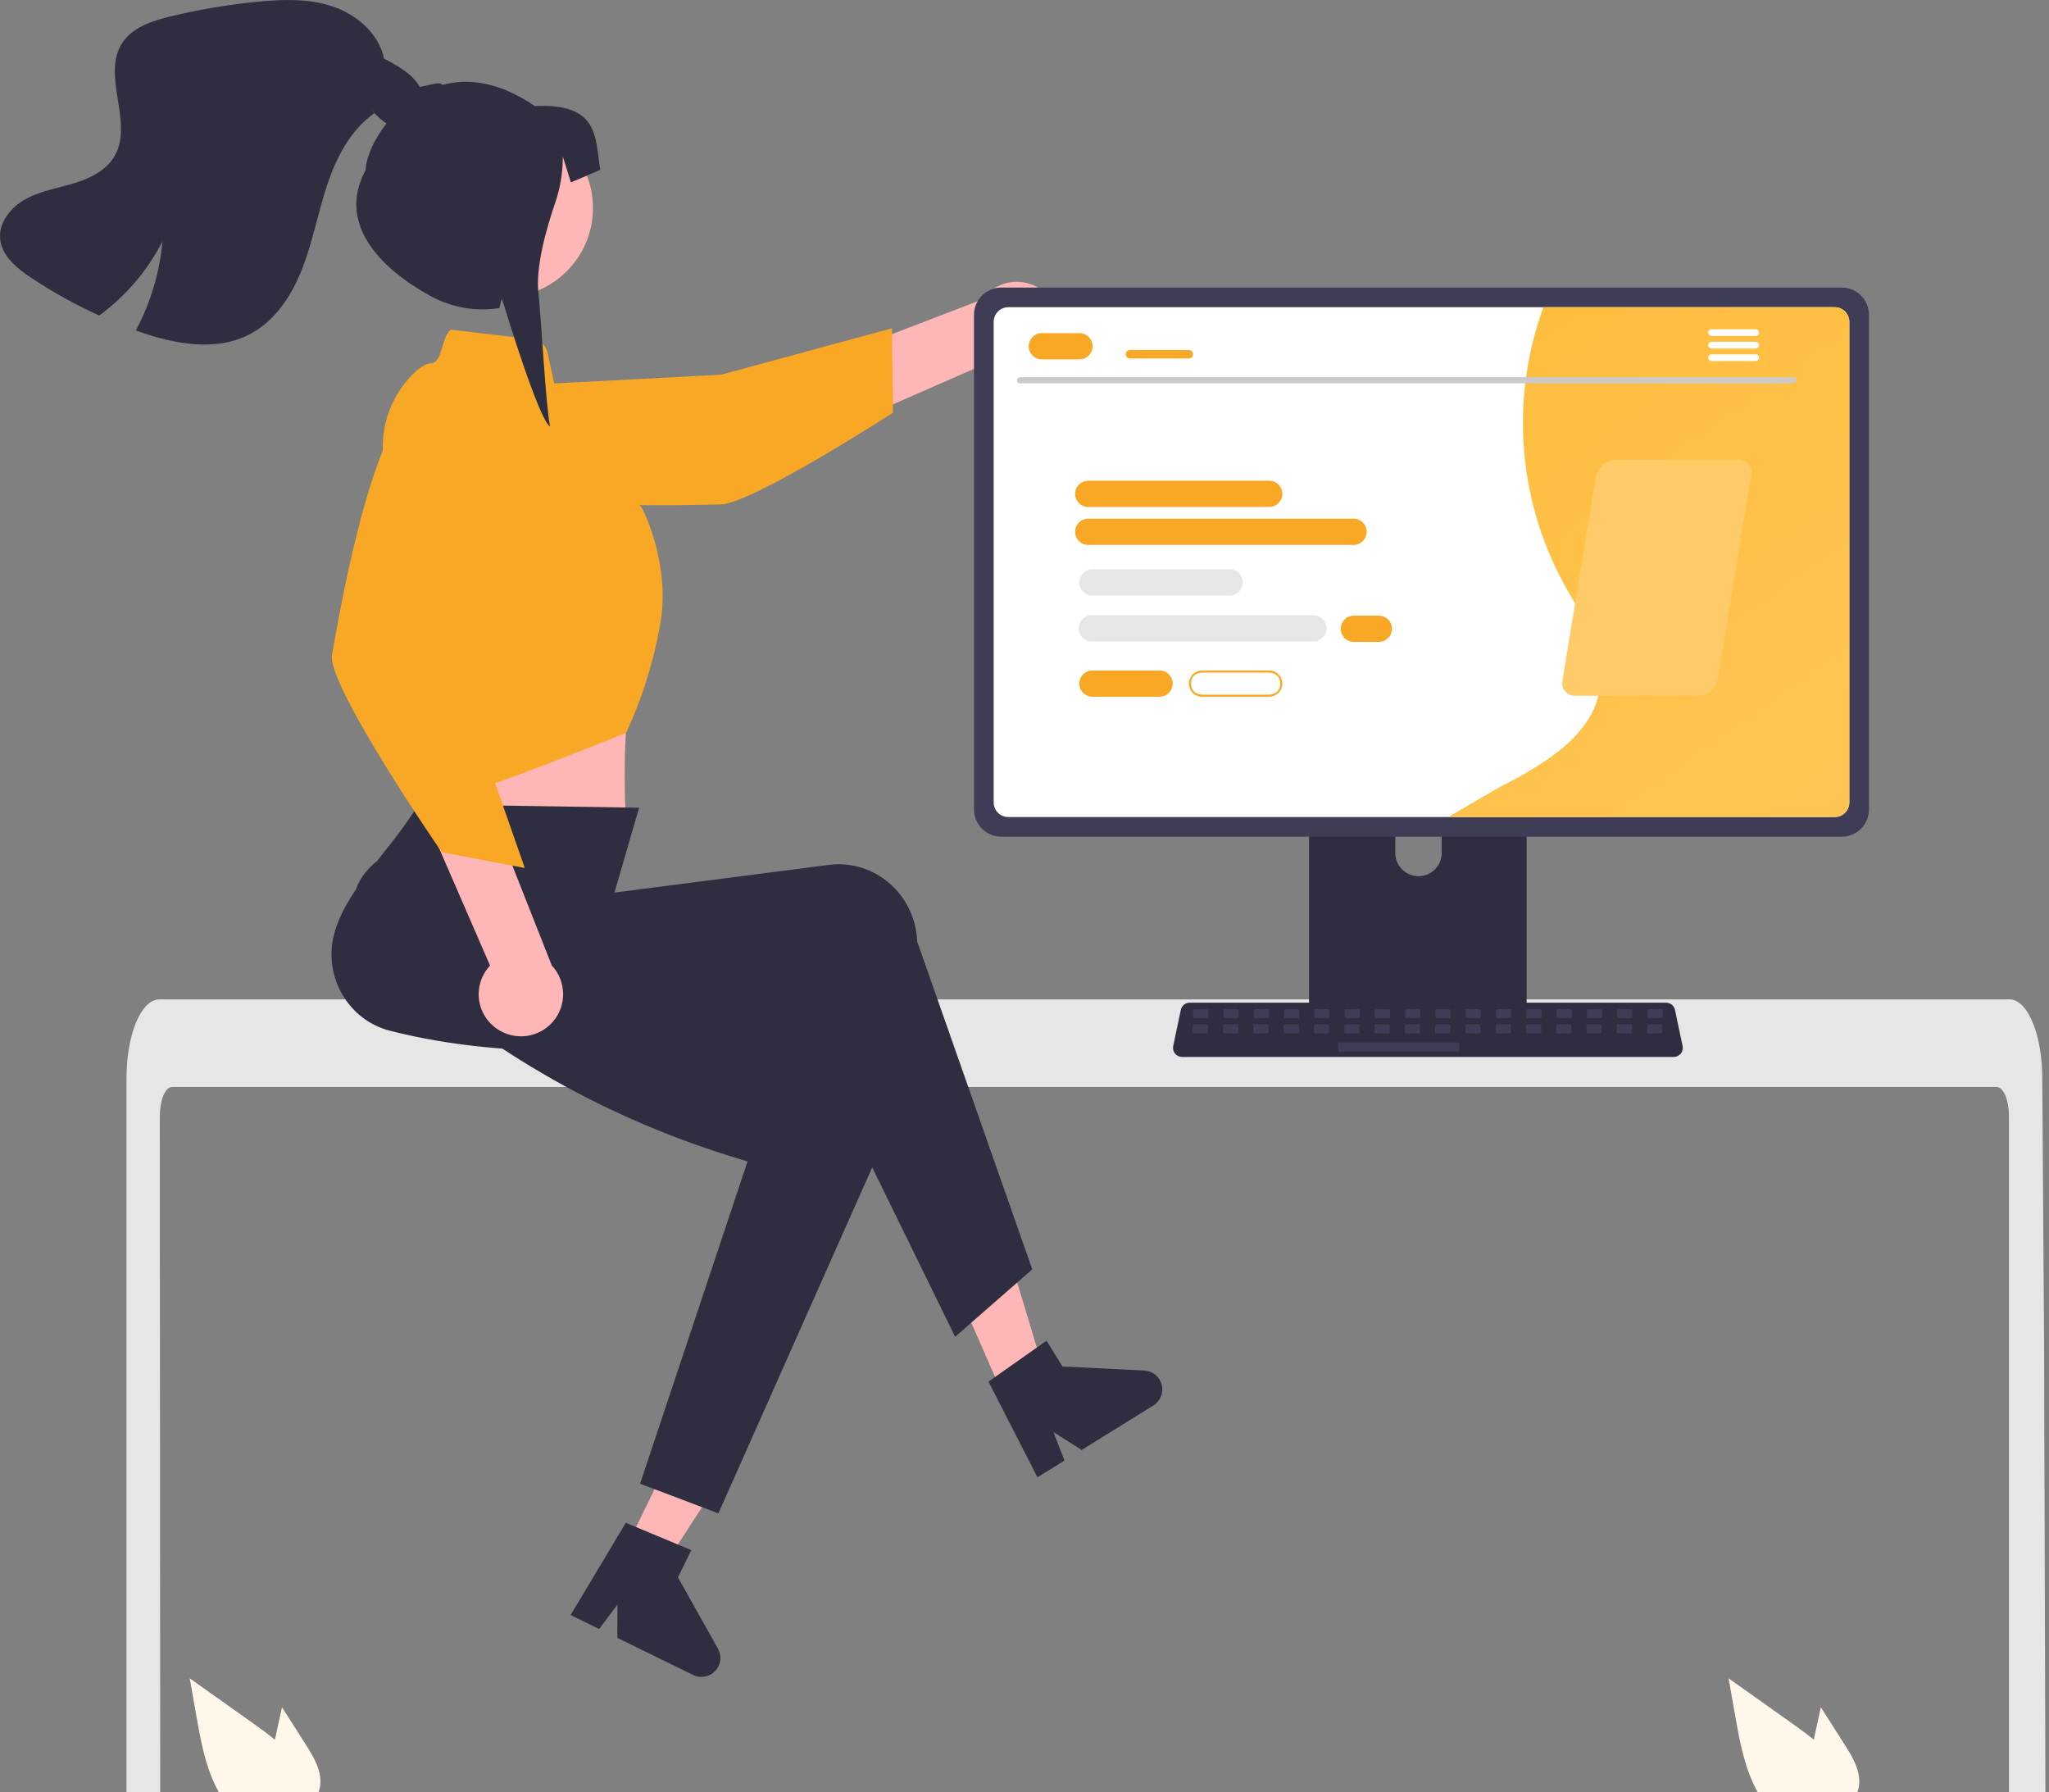 <svg width="486" height="425" viewBox="0 0 486 425" fill="none" xmlns="http://www.w3.org/2000/svg">
<rect x="0" y="0" width="486" height="425" fill="#808080" stroke="none"/>
<path d="M241.05 338.019L250.244 333.911L238.729 295.683L225.158 301.745L241.05 338.019Z" fill="#FFB6B6"/>
<path d="M234.464 327.641L248.218 317.943L252.014 324.053L271.411 325.006C272.369 325.053 273.287 325.404 274.03 326.009C274.774 326.614 275.305 327.44 275.545 328.367C275.785 329.294 275.722 330.274 275.365 331.163C275.009 332.052 274.376 332.804 273.561 333.308L256.557 343.841L249.871 339.612L252.482 346.365L246.071 350.336L234.464 327.641Z" fill="#2F2E41"/>
<path d="M476.501 264.738C476.501 260.893 475.208 257.773 473.62 257.766H40.79C39.196 257.773 37.91 260.893 37.902 264.738L38 425H30V255.693C30 254.631 30.043 253.563 30.115 252.508C30.218 251.06 30.397 249.619 30.654 248.19C31.868 241.526 34.612 237.014 37.73 237H476.674C477.129 237.003 477.578 237.098 477.995 237.28C478.608 237.55 479.162 237.938 479.626 238.42C480.256 239.074 480.795 239.81 481.228 240.608C482.766 243.312 483.865 247.344 484.253 252.035C484.253 252.078 484.26 252.121 484.26 252.164C484.361 253.326 484.411 254.509 484.404 255.693L484.835 319.21L485.149 425H476.5L476.501 264.738Z" fill="#E6E6E6"/>
<path d="M359.614 182.995H312.976C312.316 182.996 311.684 183.258 311.218 183.725C310.752 184.191 310.491 184.823 310.491 185.482V242.044H362.105V185.482C362.105 185.155 362.041 184.832 361.916 184.53C361.791 184.228 361.607 183.954 361.376 183.723C361.145 183.492 360.87 183.309 360.567 183.184C360.265 183.059 359.941 182.995 359.614 182.995ZM336.452 207.792C334.993 207.785 333.596 207.204 332.565 206.174C331.534 205.144 330.951 203.749 330.945 202.293V193.808C330.946 192.351 331.527 190.954 332.56 189.924C333.592 188.894 334.992 188.316 336.452 188.316C337.911 188.316 339.311 188.894 340.344 189.924C341.376 190.954 341.957 192.351 341.959 193.808V202.293C341.952 203.749 341.37 205.144 340.338 206.174C339.307 207.204 337.91 207.785 336.452 207.792Z" fill="#2F2E41"/>
<path d="M310.331 239.691V246.788C310.332 247.156 310.479 247.508 310.739 247.768C311 248.029 311.353 248.175 311.721 248.176H360.876C361.244 248.174 361.596 248.027 361.856 247.767C362.116 247.507 362.264 247.156 362.265 246.788V239.691H310.331Z" fill="#3F3D56"/>
<path d="M250.41 80.552C249.873 81.902 249.046 83.117 247.988 84.113C246.93 85.109 245.666 85.861 244.286 86.316C242.905 86.771 241.441 86.918 239.997 86.748C238.553 86.577 237.164 86.092 235.928 85.328L170.095 114.12L168.278 95.871L233.007 70.998C234.431 69.01 236.536 67.612 238.923 67.07C241.31 66.528 243.814 66.879 245.959 68.057C248.104 69.235 249.742 71.157 250.562 73.46C251.383 75.763 251.328 78.287 250.41 80.552Z" fill="#FFB6B6"/>
<path d="M103.014 92.425C103.014 92.425 95.885 102.942 107.071 112.249C118.257 121.555 163.596 119.704 170.913 119.624C178.229 119.544 211.799 97.87 211.799 97.87L211.579 77.845L171.048 88.857L103.014 92.425Z" fill="#F9A826"/>
<path d="M98.978 162.249L99.696 175.877C99.696 175.877 97.576 187.95 99.32 190.555C101.05 193.147 148.579 197.004 148.579 197.004C148.579 197.004 147.089 176.678 149.777 161.976L98.978 162.249Z" fill="#FFB6B6"/>
<path d="M244.845 301.013L226.55 317.004L190.692 243.781C155.135 249.887 121.589 251.843 92.574 244.456C82.75 241.99 76.745 231.861 79.161 221.834C79.274 221.365 79.405 220.902 79.553 220.443C83.025 209.864 92.115 202.379 99.277 190.744L151.589 191.537L145.746 211.666L196.563 205.1C206.783 203.78 216.116 211.166 217.41 221.597C217.478 222.148 217.523 222.701 217.544 223.256L244.845 301.013Z" fill="#2F2E41"/>
<path d="M119.404 70.532C131.135 70.532 140.645 61.037 140.645 49.323C140.645 37.61 131.135 28.114 119.404 28.114C107.672 28.114 98.162 37.61 98.162 49.323C98.162 61.037 107.672 70.532 119.404 70.532Z" fill="#FFB6B6"/>
<path d="M106.951 78.189L126.427 80.477C127.249 80.573 128.019 80.923 128.632 81.478C129.245 82.032 129.669 82.764 129.846 83.571L132.943 97.722L152.251 120.425C152.251 120.425 159.185 133.406 156.585 148.117C155.02 156.975 152.313 165.594 148.532 173.759C148.532 173.759 101.048 193.149 99.315 190.553C97.581 187.957 97.019 176.165 97.019 176.165L90.91 108.306C90.56 104.731 91.007 101.122 92.219 97.74C93.431 94.357 95.377 91.284 97.918 88.742C99.46 87.228 100.981 86.168 102.219 86.168C105.016 86.074 104.657 79.789 106.951 78.189Z" fill="#F9A826"/>
<path d="M148.742 366.452L157.781 370.872L179.539 337.391L166.199 330.867L148.742 366.452Z" fill="#FFB6B6"/>
<path d="M170.394 358.885L151.825 351.846L177.31 275.42C142.688 265.285 116.572 248.959 93.769 229.581C86.034 223.051 80.233 214.665 86.821 206.721C87.129 206.35 87.45 205.99 87.786 205.644C95.565 197.669 115.309 199.203 126.867 191.9L152.716 219.456L151.096 226.838L199.625 243.263C209.384 246.566 214.511 257.298 211.077 267.234C210.896 267.759 210.692 268.275 210.466 268.783L170.394 358.885Z" fill="#2F2E41"/>
<path d="M148.434 361.117L163.97 367.6L160.802 374.057L170.297 390.972C170.766 391.807 170.955 392.771 170.837 393.721C170.719 394.671 170.3 395.559 169.641 396.255C168.981 396.951 168.117 397.418 167.173 397.588C166.229 397.758 165.255 397.623 164.394 397.202L146.424 388.412L146.46 380.51L142.117 386.305L135.342 382.991L148.434 361.117Z" fill="#2F2E41"/>
<path d="M118.055 244.099C116.837 243.307 115.808 242.257 115.04 241.024C114.272 239.792 113.784 238.406 113.61 236.964C113.437 235.523 113.582 234.061 114.035 232.682C114.489 231.302 115.24 230.039 116.235 228.981L84.317 155.482L102.592 157.317L130.881 228.959C132.551 230.747 133.506 233.084 133.565 235.527C133.625 237.971 132.784 240.351 131.203 242.217C129.622 244.084 127.411 245.306 124.987 245.653C122.564 246 120.098 245.447 118.055 244.099Z" fill="#FFB6B6"/>
<path d="M118.898 94.126C118.898 94.126 109.985 85.067 98.634 94.171C87.282 103.276 80.122 148.016 78.752 155.192C77.382 162.369 104.773 202.089 104.773 202.089L124.476 205.84L108.928 161.418L118.898 94.126Z" fill="#F9A826"/>
<path d="M436.843 68.193H237.483C235.77 68.196 234.128 68.876 232.917 70.086C231.706 71.295 231.024 72.934 231.021 74.644V191.968C231.023 193.678 231.704 195.318 232.916 196.528C234.127 197.737 235.769 198.418 237.483 198.419H436.843C438.556 198.418 440.198 197.737 441.41 196.528C442.621 195.318 443.302 193.678 443.304 191.968V74.645C443.301 72.934 442.62 71.295 441.408 70.086C440.197 68.876 438.555 68.196 436.843 68.193Z" fill="#3F3D56"/>
<path d="M435.179 72.853H239.148C238.231 72.855 237.352 73.22 236.705 73.868C236.057 74.516 235.693 75.394 235.693 76.31V190.304C235.694 191.219 236.059 192.095 236.707 192.742C237.354 193.389 238.232 193.753 239.148 193.754H435.179C436.095 193.753 436.973 193.389 437.62 192.742C438.268 192.095 438.633 191.219 438.634 190.304V76.31C438.634 75.394 438.27 74.516 437.622 73.868C436.975 73.22 436.096 72.855 435.179 72.853Z" fill="white"/>
<path d="M396.995 250.645H280.368C280.049 250.645 279.733 250.574 279.445 250.437C279.157 250.3 278.903 250.101 278.702 249.853C278.501 249.606 278.357 249.316 278.282 249.006C278.207 248.697 278.203 248.374 278.268 248.062L280.078 239.48C280.181 239 280.445 238.57 280.827 238.26C281.209 237.951 281.685 237.781 282.177 237.78H395.186C395.678 237.781 396.154 237.951 396.536 238.26C396.918 238.57 397.182 239 397.285 239.48L399.095 248.062C399.16 248.374 399.156 248.697 399.081 249.006C399.006 249.316 398.862 249.606 398.661 249.853C398.46 250.101 398.206 250.3 397.918 250.437C397.63 250.574 397.314 250.645 396.995 250.645Z" fill="#2F2E41"/>
<path d="M286.247 239.325H283.356C283.162 239.325 283.005 239.481 283.005 239.675V241.126C283.005 241.32 283.162 241.477 283.356 241.477H286.247C286.44 241.477 286.597 241.32 286.597 241.126V239.675C286.597 239.481 286.44 239.325 286.247 239.325Z" fill="#3F3D56"/>
<path d="M293.431 239.325H290.54C290.346 239.325 290.189 239.481 290.189 239.675V241.126C290.189 241.32 290.346 241.477 290.54 241.477H293.431C293.624 241.477 293.781 241.32 293.781 241.126V239.675C293.781 239.481 293.624 239.325 293.431 239.325Z" fill="#3F3D56"/>
<path d="M300.615 239.325H297.724C297.531 239.325 297.374 239.481 297.374 239.675V241.126C297.374 241.32 297.531 241.477 297.724 241.477H300.615C300.809 241.477 300.966 241.32 300.966 241.126V239.675C300.966 239.481 300.809 239.325 300.615 239.325Z" fill="#3F3D56"/>
<path d="M307.799 239.325H304.908C304.714 239.325 304.557 239.481 304.557 239.675V241.126C304.557 241.32 304.714 241.477 304.908 241.477H307.799C307.992 241.477 308.149 241.32 308.149 241.126V239.675C308.149 239.481 307.992 239.325 307.799 239.325Z" fill="#3F3D56"/>
<path d="M314.983 239.325H312.092C311.898 239.325 311.741 239.481 311.741 239.675V241.126C311.741 241.32 311.898 241.477 312.092 241.477H314.983C315.176 241.477 315.333 241.32 315.333 241.126V239.675C315.333 239.481 315.176 239.325 314.983 239.325Z" fill="#3F3D56"/>
<path d="M322.167 239.325H319.276C319.083 239.325 318.926 239.481 318.926 239.675V241.126C318.926 241.32 319.083 241.477 319.276 241.477H322.167C322.361 241.477 322.518 241.32 322.518 241.126V239.675C322.518 239.481 322.361 239.325 322.167 239.325Z" fill="#3F3D56"/>
<path d="M329.351 239.325H326.46C326.267 239.325 326.11 239.481 326.11 239.675V241.126C326.11 241.32 326.267 241.477 326.46 241.477H329.351C329.545 241.477 329.702 241.32 329.702 241.126V239.675C329.702 239.481 329.545 239.325 329.351 239.325Z" fill="#3F3D56"/>
<path d="M336.535 239.325H333.644C333.45 239.325 333.293 239.481 333.293 239.675V241.126C333.293 241.32 333.45 241.477 333.644 241.477H336.535C336.728 241.477 336.885 241.32 336.885 241.126V239.675C336.885 239.481 336.728 239.325 336.535 239.325Z" fill="#3F3D56"/>
<path d="M343.719 239.325H340.828C340.635 239.325 340.478 239.481 340.478 239.675V241.126C340.478 241.32 340.635 241.477 340.828 241.477H343.719C343.913 241.477 344.07 241.32 344.07 241.126V239.675C344.07 239.481 343.913 239.325 343.719 239.325Z" fill="#3F3D56"/>
<path d="M350.903 239.325H348.012C347.819 239.325 347.662 239.481 347.662 239.675V241.126C347.662 241.32 347.819 241.477 348.012 241.477H350.903C351.097 241.477 351.254 241.32 351.254 241.126V239.675C351.254 239.481 351.097 239.325 350.903 239.325Z" fill="#3F3D56"/>
<path d="M358.087 239.325H355.196C355.003 239.325 354.846 239.481 354.846 239.675V241.126C354.846 241.32 355.003 241.477 355.196 241.477H358.087C358.281 241.477 358.438 241.32 358.438 241.126V239.675C358.438 239.481 358.281 239.325 358.087 239.325Z" fill="#3F3D56"/>
<path d="M365.271 239.325H362.38C362.187 239.325 362.03 239.481 362.03 239.675V241.126C362.03 241.32 362.187 241.477 362.38 241.477H365.271C365.465 241.477 365.622 241.32 365.622 241.126V239.675C365.622 239.481 365.465 239.325 365.271 239.325Z" fill="#3F3D56"/>
<path d="M372.455 239.325H369.564C369.371 239.325 369.214 239.481 369.214 239.675V241.126C369.214 241.32 369.371 241.477 369.564 241.477H372.455C372.649 241.477 372.806 241.32 372.806 241.126V239.675C372.806 239.481 372.649 239.325 372.455 239.325Z" fill="#3F3D56"/>
<path d="M379.639 239.325H376.748C376.555 239.325 376.398 239.481 376.398 239.675V241.126C376.398 241.32 376.555 241.477 376.748 241.477H379.639C379.833 241.477 379.99 241.32 379.99 241.126V239.675C379.99 239.481 379.833 239.325 379.639 239.325Z" fill="#3F3D56"/>
<path d="M386.823 239.325H383.932C383.739 239.325 383.582 239.481 383.582 239.675V241.126C383.582 241.32 383.739 241.477 383.932 241.477H386.823C387.017 241.477 387.174 241.32 387.174 241.126V239.675C387.174 239.481 387.017 239.325 386.823 239.325Z" fill="#3F3D56"/>
<path d="M394.007 239.325H391.116C390.923 239.325 390.766 239.481 390.766 239.675V241.126C390.766 241.32 390.923 241.477 391.116 241.477H394.007C394.201 241.477 394.358 241.32 394.358 241.126V239.675C394.358 239.481 394.201 239.325 394.007 239.325Z" fill="#3F3D56"/>
<path d="M286.162 242.911H283.271C283.077 242.911 282.92 243.068 282.92 243.262V244.713C282.92 244.907 283.077 245.063 283.271 245.063H286.162C286.355 245.063 286.512 244.907 286.512 244.713V243.262C286.512 243.068 286.355 242.911 286.162 242.911Z" fill="#3F3D56"/>
<path d="M293.346 242.911H290.455C290.262 242.911 290.104 243.068 290.104 243.262V244.713C290.104 244.907 290.262 245.063 290.455 245.063H293.346C293.539 245.063 293.697 244.907 293.697 244.713V243.262C293.697 243.068 293.539 242.911 293.346 242.911Z" fill="#3F3D56"/>
<path d="M300.53 242.911H297.639C297.446 242.911 297.289 243.068 297.289 243.262V244.713C297.289 244.907 297.446 245.063 297.639 245.063H300.53C300.724 245.063 300.881 244.907 300.881 244.713V243.262C300.881 243.068 300.724 242.911 300.53 242.911Z" fill="#3F3D56"/>
<path d="M307.714 242.911H304.823C304.63 242.911 304.473 243.068 304.473 243.262V244.713C304.473 244.907 304.63 245.063 304.823 245.063H307.714C307.908 245.063 308.065 244.907 308.065 244.713V243.262C308.065 243.068 307.908 242.911 307.714 242.911Z" fill="#3F3D56"/>
<path d="M314.898 242.911H312.007C311.814 242.911 311.657 243.068 311.657 243.262V244.713C311.657 244.907 311.814 245.063 312.007 245.063H314.898C315.092 245.063 315.249 244.907 315.249 244.713V243.262C315.249 243.068 315.092 242.911 314.898 242.911Z" fill="#3F3D56"/>
<path d="M322.082 242.911H319.191C318.998 242.911 318.841 243.068 318.841 243.262V244.713C318.841 244.907 318.998 245.063 319.191 245.063H322.082C322.276 245.063 322.433 244.907 322.433 244.713V243.262C322.433 243.068 322.276 242.911 322.082 242.911Z" fill="#3F3D56"/>
<path d="M329.266 242.911H326.375C326.182 242.911 326.025 243.068 326.025 243.262V244.713C326.025 244.907 326.182 245.063 326.375 245.063H329.266C329.46 245.063 329.617 244.907 329.617 244.713V243.262C329.617 243.068 329.46 242.911 329.266 242.911Z" fill="#3F3D56"/>
<path d="M336.45 242.911H333.559C333.366 242.911 333.209 243.068 333.209 243.262V244.713C333.209 244.907 333.366 245.063 333.559 245.063H336.45C336.644 245.063 336.801 244.907 336.801 244.713V243.262C336.801 243.068 336.644 242.911 336.45 242.911Z" fill="#3F3D56"/>
<path d="M343.634 242.911H340.743C340.55 242.911 340.393 243.068 340.393 243.262V244.713C340.393 244.907 340.55 245.063 340.743 245.063H343.634C343.828 245.063 343.985 244.907 343.985 244.713V243.262C343.985 243.068 343.828 242.911 343.634 242.911Z" fill="#3F3D56"/>
<path d="M350.818 242.911H347.927C347.734 242.911 347.577 243.068 347.577 243.262V244.713C347.577 244.907 347.734 245.063 347.927 245.063H350.818C351.012 245.063 351.169 244.907 351.169 244.713V243.262C351.169 243.068 351.012 242.911 350.818 242.911Z" fill="#3F3D56"/>
<path d="M358.002 242.911H355.111C354.918 242.911 354.761 243.068 354.761 243.262V244.713C354.761 244.907 354.918 245.063 355.111 245.063H358.002C358.196 245.063 358.353 244.907 358.353 244.713V243.262C358.353 243.068 358.196 242.911 358.002 242.911Z" fill="#3F3D56"/>
<path d="M365.186 242.911H362.296C362.102 242.911 361.945 243.068 361.945 243.262V244.713C361.945 244.907 362.102 245.063 362.296 245.063H365.186C365.38 245.063 365.537 244.907 365.537 244.713V243.262C365.537 243.068 365.38 242.911 365.186 242.911Z" fill="#3F3D56"/>
<path d="M372.37 242.911H369.48C369.286 242.911 369.129 243.068 369.129 243.262V244.713C369.129 244.907 369.286 245.063 369.48 245.063H372.37C372.564 245.063 372.721 244.907 372.721 244.713V243.262C372.721 243.068 372.564 242.911 372.37 242.911Z" fill="#3F3D56"/>
<path d="M379.554 242.911H376.663C376.47 242.911 376.313 243.068 376.313 243.262V244.713C376.313 244.907 376.47 245.063 376.663 245.063H379.554C379.748 245.063 379.905 244.907 379.905 244.713V243.262C379.905 243.068 379.748 242.911 379.554 242.911Z" fill="#3F3D56"/>
<path d="M386.738 242.911H383.848C383.654 242.911 383.497 243.068 383.497 243.262V244.713C383.497 244.907 383.654 245.063 383.848 245.063H386.738C386.932 245.063 387.089 244.907 387.089 244.713V243.262C387.089 243.068 386.932 242.911 386.738 242.911Z" fill="#3F3D56"/>
<path d="M393.922 242.911H391.032C390.838 242.911 390.681 243.068 390.681 243.262V244.713C390.681 244.907 390.838 245.063 391.032 245.063H393.922C394.116 245.063 394.273 244.907 394.273 244.713V243.262C394.273 243.068 394.116 242.911 393.922 242.911Z" fill="#3F3D56"/>
<path d="M345.789 247.215H317.755C317.561 247.215 317.404 247.372 317.404 247.565V249.017C317.404 249.21 317.561 249.367 317.755 249.367H345.789C345.983 249.367 346.14 249.21 346.14 249.017V247.565C346.14 247.372 345.983 247.215 345.789 247.215Z" fill="#3F3D56"/>
<path d="M437.501 413.672L431.896 404.878L430.777 409.903C430.58 410.783 430.384 411.677 430.202 412.565C428.61 411.237 426.917 410.009 425.259 408.831C420.17 405.225 415.084 401.615 410 398L411.592 407.014C412.573 412.565 413.599 418.229 416.027 423.304C416.296 423.878 416.586 424.446 416.899 425H440.555C440.745 424.486 440.876 423.952 440.947 423.41C440.953 423.375 440.955 423.339 440.954 423.304C441.325 419.861 439.377 416.617 437.501 413.672Z" fill="#FFF7E9"/>
<path d="M72.501 413.672L66.896 404.878L65.777 409.903C65.58 410.783 65.384 411.677 65.202 412.565C63.61 411.237 61.916 410.009 60.259 408.831C55.17 405.225 50.084 401.615 45 398L46.592 407.014C47.574 412.565 48.599 418.229 51.027 423.304C51.296 423.878 51.586 424.446 51.899 425H75.555C75.745 424.486 75.876 423.952 75.947 423.41C75.953 423.375 75.955 423.339 75.954 423.304C76.325 419.861 74.377 416.617 72.501 413.672Z" fill="#FFF7E9"/>
<path d="M96.941 30.417C93.514 31.436 90.317 28.574 87.932 25.862L88.78 26.867C83.169 30.812 79.814 37.239 77.637 43.745C75.46 50.244 74.246 57.051 71.789 63.456C69.332 69.855 65.367 76.045 59.296 79.237C51.164 83.512 41.2 81.568 32.55 78.484C32.435 78.441 32.328 78.405 32.213 78.362C35.716 71.828 37.861 64.655 38.52 57.273C34.962 64.209 29.83 70.22 23.534 74.826C17.883 72.26 12.448 69.243 7.284 65.802C3.944 63.571 0.423 60.688 0.035 56.692C-0.36 52.725 2.607 49.103 6.106 47.195C9.605 45.287 13.628 44.641 17.45 43.494C21.264 42.353 25.158 40.481 27.162 37.038C31.782 29.119 24.009 17.951 28.965 10.232C31.408 6.438 36.15 4.917 40.546 3.863C47.257 2.26 54.069 1.112 60.934 0.427C66.962 -0.176 73.19 -0.398 78.923 1.539C84.656 3.475 89.857 7.973 91.086 13.898C94.433 15.655 97.975 17.599 99.771 20.934C101.567 24.263 100.569 29.341 96.941 30.417Z" fill="#2F2E41"/>
<path d="M91.825 29.083C88.544 33.187 86.758 37.626 86.758 40.284C79.941 52.723 89.689 63.408 102.148 70.215C107.117 72.943 112.855 73.942 118.456 73.053L118.977 70.832L119.683 72.833C119.683 72.833 127.795 99.583 130.471 101.153C129.455 96.392 128.292 74.349 127.727 69.703C126.944 63.38 129.672 53.965 131.64 48.24C132.86 44.712 133.486 41.006 133.493 37.273V37.11L135.409 43.255L142.384 40.284C141.087 32.852 142.384 24.415 126.826 25.147C118.412 19.368 111.002 18.488 104.915 20.127C104.13 18.915 99.6 21.186 98.291 20.547" fill="#2F2E41"/>
<path d="M438.634 76.31V190.304C438.633 191.219 438.268 192.095 437.62 192.742C436.973 193.389 436.095 193.753 435.179 193.754H343.5L355.753 186.617C378.444 175.275 386.505 163.902 373.168 142.323C360.705 122.157 357.835 97.499 365.335 75.01L366.054 72.853H435.179C436.096 72.855 436.975 73.22 437.622 73.868C438.27 74.516 438.634 75.394 438.634 76.31Z" fill="url(#paint0_linear_783_359)"/>
<path d="M425.324 90.901H241.9C241.709 90.897 241.527 90.818 241.394 90.682C241.261 90.546 241.186 90.363 241.186 90.173C241.186 89.982 241.261 89.799 241.394 89.663C241.527 89.527 241.709 89.448 241.9 89.444H425.324C425.515 89.448 425.697 89.527 425.83 89.663C425.963 89.799 426.038 89.982 426.038 90.173C426.038 90.363 425.963 90.546 425.83 90.682C425.697 90.818 425.515 90.897 425.324 90.901Z" fill="#CACACA"/>
<path d="M416.433 78.08H405.943C405.735 78.084 405.537 78.17 405.392 78.318C405.246 78.466 405.165 78.666 405.165 78.873C405.165 79.081 405.246 79.281 405.392 79.429C405.537 79.577 405.735 79.662 405.943 79.666H416.433C416.641 79.662 416.839 79.577 416.985 79.429C417.131 79.281 417.212 79.081 417.212 78.873C417.212 78.666 417.131 78.466 416.985 78.318C416.839 78.17 416.641 78.084 416.433 78.08Z" fill="white"/>
<path d="M416.433 81.057H405.943C405.735 81.061 405.537 81.147 405.392 81.295C405.246 81.443 405.165 81.643 405.165 81.85C405.165 82.058 405.246 82.257 405.392 82.406C405.537 82.554 405.735 82.639 405.943 82.644H416.433C416.641 82.639 416.839 82.554 416.985 82.406C417.131 82.257 417.212 82.058 417.212 81.85C417.212 81.643 417.131 81.443 416.985 81.295C416.839 81.147 416.641 81.061 416.433 81.057Z" fill="white"/>
<path d="M416.433 84.03H405.943C405.735 84.034 405.537 84.12 405.392 84.268C405.246 84.416 405.165 84.616 405.165 84.823C405.165 85.031 405.246 85.23 405.392 85.379C405.537 85.527 405.735 85.612 405.943 85.616H416.433C416.641 85.612 416.839 85.527 416.985 85.379C417.131 85.23 417.212 85.031 417.212 84.823C417.212 84.616 417.131 84.416 416.985 84.268C416.839 84.12 416.641 84.034 416.433 84.03Z" fill="white"/>
<path d="M321.037 123H258.117C256.396 123 255 124.393 255 126.112C255 127.831 256.396 129.225 258.117 129.225H321.037C322.759 129.225 324.154 127.831 324.154 126.112C324.154 124.393 322.759 123 321.037 123Z" fill="#F9A826"/>
<path d="M301.037 114H258.117C256.396 114 255 115.393 255 117.112C255 118.831 256.396 120.225 258.117 120.225H301.037C302.759 120.225 304.154 118.831 304.154 117.112C304.154 115.393 302.759 114 301.037 114Z" fill="#F9A826"/>
<path d="M327.037 146H321.117C319.396 146 318 147.393 318 149.112C318 150.831 319.396 152.225 321.117 152.225H327.037C328.759 152.225 330.154 150.831 330.154 149.112C330.154 147.393 328.759 146 327.037 146Z" fill="#F9A826"/>
<path d="M275.037 159H259.117C257.396 159 256 160.393 256 162.112C256 163.831 257.396 165.225 259.117 165.225H275.037C276.759 165.225 278.154 163.831 278.154 162.112C278.154 160.393 276.759 159 275.037 159Z" fill="#F9A826"/>
<path fill-rule="evenodd" clip-rule="evenodd" d="M285.117 159H301.037C302.759 159 304.154 160.393 304.154 162.112C304.154 163.831 302.759 165.225 301.037 165.225H285.117C283.396 165.225 282 163.831 282 162.112C282 160.393 283.396 159 285.117 159ZM301.037 159.495H285.117C285.117 159.495 282.5 159.495 282.5 162.112C282.5 164.73 285.117 164.729 285.117 164.729H301.037C301.037 164.729 303.654 164.729 303.654 162.112C303.654 159.495 301.037 159.495 301.037 159.495Z" fill="#F9A826"/>
<path d="M256.037 79H247.117C245.396 79 244 80.394 244 82.112C244 83.831 245.396 85.225 247.117 85.225H256.037C257.759 85.225 259.154 83.831 259.154 82.112C259.154 80.393 257.759 79 256.037 79Z" fill="#F9A826"/>
<path d="M281.948 83H268.052C267.5 83 267 83.448 267 84C267 84.552 267.5 85 268.052 85H281.948C282.5 85 283 84.552 283 84C283 83.448 282.5 83 281.948 83Z" fill="#F9A826"/>
<path d="M311.503 145.899H258.971C257.249 145.899 255.854 147.293 255.854 149.012C255.854 150.73 257.249 152.124 258.971 152.124H311.503C313.225 152.124 314.62 150.73 314.62 149.012C314.62 147.293 313.225 145.899 311.503 145.899Z" fill="#E6E6E6"/>
<path d="M291.65 135H259.117C257.396 135 256 136.393 256 138.112C256 139.831 257.396 141.225 259.117 141.225H291.65C293.371 141.225 294.767 139.831 294.767 138.112C294.767 136.393 293.371 135 291.65 135Z" fill="#E6E6E6"/>
<path d="M378.512 113.189C378.909 110.773 380.997 109 383.446 109H412.467C414.318 109 415.727 110.66 415.427 112.486L407.488 160.811C407.091 163.227 405.003 165 402.554 165H373.533C371.682 165 370.273 163.34 370.573 161.514L378.512 113.189Z" fill="#FFCB68"/>
<defs>
<linearGradient id="paint0_linear_783_359" x1="137.87" y1="105.005" x2="290.02" y2="319.824" gradientUnits="userSpaceOnUse">
<stop stop-color="#FFB82E"/>
<stop offset="1" stop-color="#FFC557"/>
</linearGradient>
</defs>
</svg>
